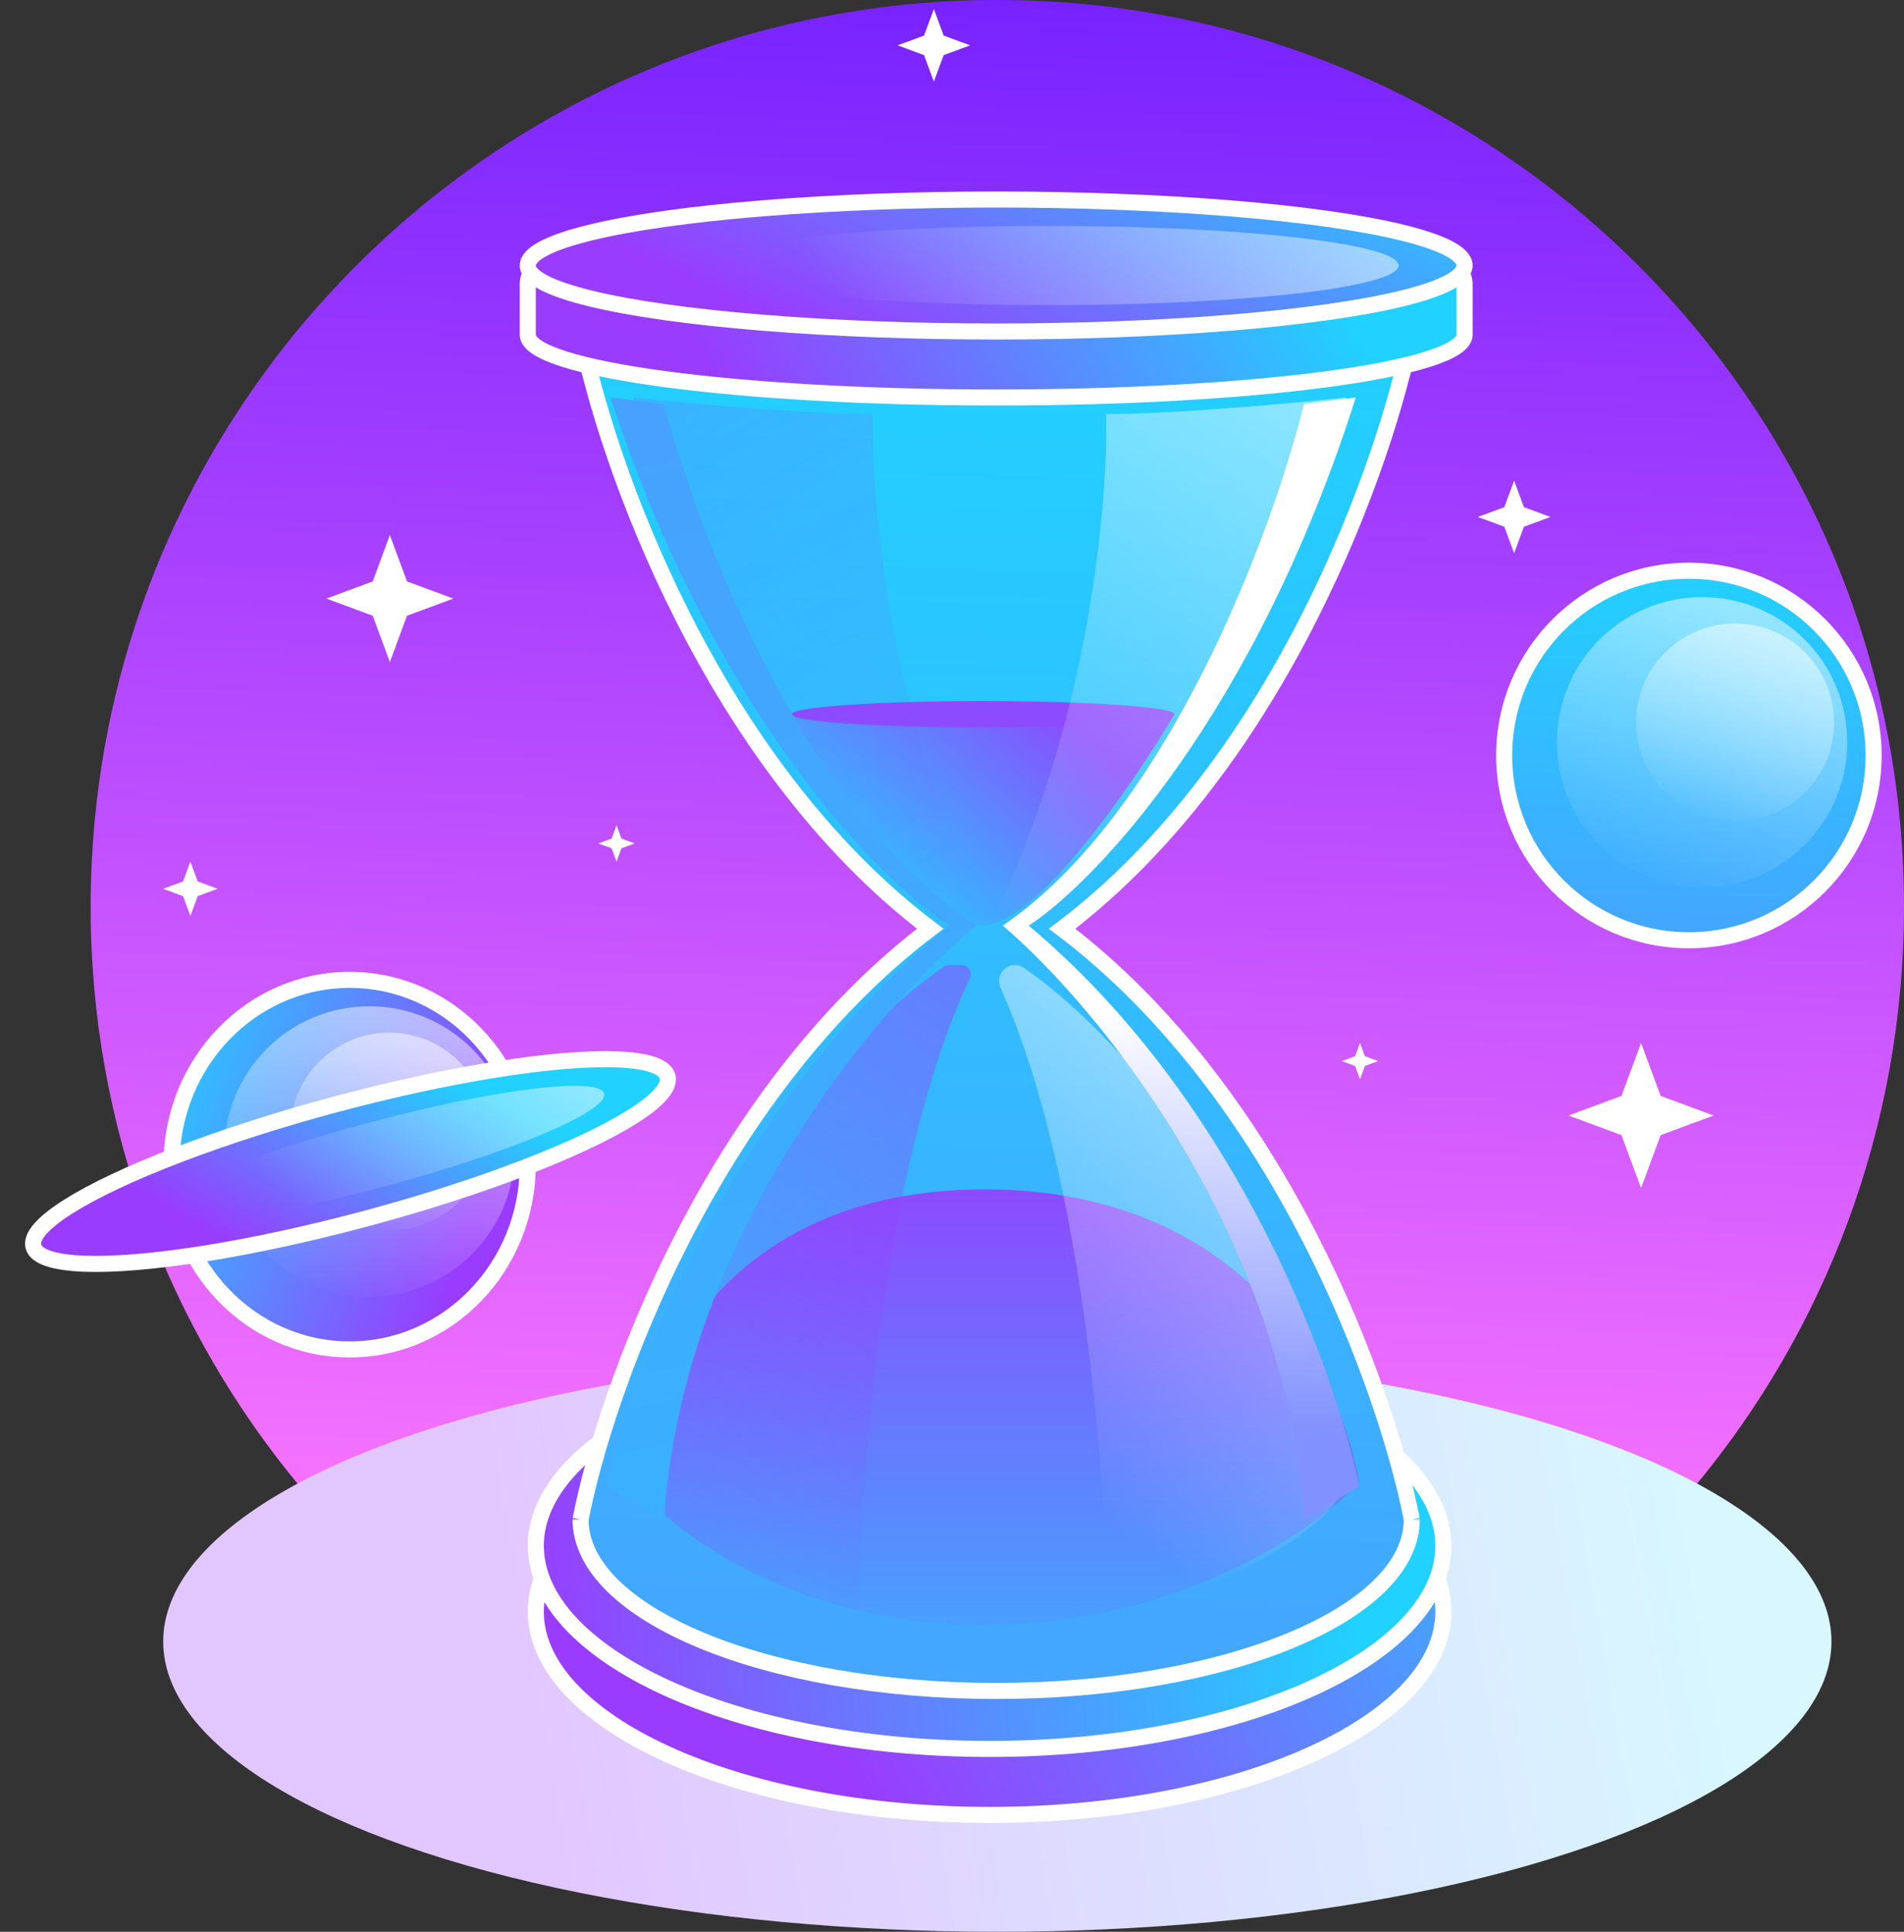 <svg xmlns="http://www.w3.org/2000/svg" width="210" height="213" viewBox="0 0 210 213" fill="none">
<rect x="0" y="0" width="210" height="213" fill="#333333" stroke="none"/>
<path d="M110 0C54.772 0 10 44.772 10 100C10 124.345 18.699 146.658 33.159 164H186.841C201.301 146.658 210 124.345 210 100C210 44.772 165.228 0 110 0Z" fill="url(#paint0_linear)"/>
<ellipse cx="110" cy="181" rx="92" ry="32" fill="url(#paint1_linear)"/>
<path d="M181 115L183.161 120.839L189 123L183.161 125.161L181 131L178.839 125.161L173 123L178.839 120.839L181 115Z" fill="white"/>
<path d="M21 95L21.81 97.19L24 98L21.81 98.81L21 101L20.19 98.81L18 98L20.19 97.19L21 95Z" fill="white"/>
<path d="M103 1L104.08 3.92L107 5L104.08 6.08L103 9L101.92 6.08L99 5L101.92 3.92L103 1Z" fill="white"/>
<path d="M167 53L168.08 55.92L171 57L168.08 58.08L167 61L165.92 58.08L163 57L165.92 55.92L167 53Z" fill="white"/>
<path d="M68 91L68.54 92.46L70 93L68.54 93.54L68 95L67.46 93.54L66 93L67.46 92.46L68 91Z" fill="white"/>
<path d="M43 59L44.891 64.109L50 66L44.891 67.891L43 73L41.109 67.891L36 66L41.109 64.109L43 59Z" fill="white"/>
<path d="M150 115L150.54 116.46L152 117L150.54 117.54L150 119L149.46 117.54L148 117L149.46 116.46L150 115Z" fill="white"/>
<path d="M159.196 177.715C159.196 183.588 153.951 189.19 144.795 193.375C135.717 197.525 123.114 200.115 109.146 200.115C95.178 200.115 82.576 197.525 73.498 193.375C64.342 189.19 59.096 183.588 59.096 177.715C59.096 171.843 64.342 166.241 73.498 162.056C82.576 157.906 95.178 155.316 109.146 155.316C123.114 155.316 135.717 157.906 144.795 162.056C153.951 166.241 159.196 171.843 159.196 177.715Z" fill="url(#paint2_linear)" stroke="white" stroke-width="1.77"/>
<path d="M159.196 170.439C159.196 176.311 153.951 181.913 144.795 186.099C135.717 190.249 123.114 192.839 109.146 192.839C95.178 192.839 82.576 190.249 73.498 186.099C64.342 181.913 59.096 176.311 59.096 170.439C59.096 164.567 64.342 158.965 73.498 154.779C82.576 150.629 95.178 148.039 109.146 148.039C123.114 148.039 135.717 150.629 144.795 154.779C153.951 158.965 159.196 164.567 159.196 170.439Z" fill="url(#paint3_linear)" stroke="white" stroke-width="1.77"/>
<path d="M102.597 102.404C78.439 84.109 66.822 50.88 64.032 36.553H155.715C152.926 50.88 141.308 84.109 117.15 102.404C141.308 120.7 152.926 153.201 155.715 167.528C155.715 177.977 135.191 186.447 109.874 186.447C84.556 186.447 64.032 177.977 64.032 167.528C66.822 153.201 78.439 120.7 102.597 102.404Z" fill="url(#paint4_linear)"/>
<path d="M64.032 167.528C66.822 153.201 78.439 120.7 102.597 102.404C78.439 84.109 66.822 50.88 64.032 36.553H155.715C152.926 50.88 141.308 84.109 117.15 102.404C141.308 120.7 152.926 153.201 155.715 167.528M155.715 167.528C155.715 177.977 135.191 186.447 109.874 186.447C84.556 186.447 64.032 177.977 64.032 167.528" stroke="white" stroke-width="1.77"/>
<path d="M108.238 102.041C102.178 102.041 91.766 86.518 87.317 78.756H129.52C124.951 86.518 114.298 102.041 108.238 102.041Z" fill="url(#paint5_linear)"/>
<path d="M108.606 179.171C87.455 179.171 73.958 168.736 69.853 163.518C70.578 152.728 79.343 131.146 108.606 131.146C137.87 131.146 148.325 152.728 149.894 163.518C144.944 168.736 129.757 179.171 108.606 179.171Z" fill="url(#paint6_linear)"/>
<ellipse cx="108.419" cy="78.756" rx="21.102" ry="1.455" fill="#8C4BFE"/>
<path d="M109.874 43.829C138.406 43.829 161.537 40.734 161.537 36.917V31.276C161.537 30.172 160.641 29.276 159.537 29.276H60.211C59.107 29.276 58.211 30.172 58.211 31.276V36.917C58.211 40.734 81.342 43.829 109.874 43.829Z" fill="url(#paint7_linear)" stroke="white" stroke-width="1.77"/>
<ellipse cx="109.874" cy="29.276" rx="51.663" ry="7.276" fill="url(#paint8_linear)" stroke="white" stroke-width="1.77"/>
<ellipse cx="115.695" cy="29.276" rx="38.565" ry="4.366" fill="url(#paint9_linear)" fill-opacity="0.5"/>
<path d="M109.146 102.041C120.016 80.367 122.244 55.667 121.999 45.66C129.637 45.66 142.808 44.44 148.439 43.829C139.919 77.511 120.897 96.427 112.451 102.041H109.146Z" fill="url(#paint10_linear)" fill-opacity="0.5"/>
<path d="M110.351 108.922C120.182 130.741 122.234 168.246 121.999 177.715C129.637 177.715 146.235 169.792 148.439 163.67C140.056 131.068 121.505 112.53 112.866 106.683C112.59 106.496 112.274 106.406 111.941 106.406C110.662 106.406 109.825 107.756 110.351 108.922Z" fill="url(#paint11_linear)" fill-opacity="0.5"/>
<path d="M106.974 107.865C96.723 129.508 94.599 168.092 94.838 177.715C87.2 177.715 70.602 169.792 68.398 163.67C76.838 130.847 95.584 112.279 104.146 106.565C104.307 106.457 104.489 106.406 104.684 106.406H106.059C106.805 106.406 107.294 107.19 106.974 107.865Z" fill="url(#paint12_linear)" fill-opacity="0.5"/>
<path d="M109.146 102.041C98.276 80.367 96.048 55.667 96.293 45.66C88.655 45.66 75.484 44.44 69.853 43.829C78.373 77.511 97.395 96.427 105.841 102.041H109.146Z" fill="url(#paint13_linear)" fill-opacity="0.2"/>
<path d="M110.602 102.062C128.891 89.62 140.369 58.538 143.822 44.553L149.537 43.829C138.392 78.841 120.841 97.239 113.459 102.062C136.606 121.449 147.394 151.373 149.894 163.912L143.822 167.529C141.821 135.989 120.841 110.743 110.602 102.062Z" fill="url(#paint14_linear)"/>
<path d="M107.691 102.062C88.725 89.62 76.821 58.538 73.24 44.553L67.313 43.829C78.871 78.841 97.072 97.239 104.727 102.062C80.723 121.449 69.536 151.373 66.943 163.912L73.24 167.529C75.315 135.989 97.072 110.743 107.691 102.062Z" fill="url(#paint15_linear)"/>
<ellipse cx="38.565" cy="128.415" rx="19.646" ry="20.374" fill="url(#paint16_linear)" stroke="white" stroke-width="1.77"/>
<circle cx="186.276" cy="83.301" r="20.374" fill="url(#paint17_linear)" stroke="white" stroke-width="1.77"/>
<circle cx="40.747" cy="126.959" r="16.008" fill="url(#paint18_linear)" fill-opacity="0.5"/>
<circle cx="187.731" cy="81.846" r="16.008" fill="url(#paint19_linear)" fill-opacity="0.5"/>
<circle cx="42.931" cy="124.776" r="10.915" fill="url(#paint20_linear)" fill-opacity="0.5"/>
<circle cx="191.37" cy="79.663" r="10.915" fill="url(#paint21_linear)" fill-opacity="0.5"/>
<ellipse cx="38.658" cy="128.073" rx="36.205" ry="6.517" transform="rotate(-15 38.658 128.073)" fill="url(#paint22_linear)" stroke="white" stroke-width="1.77"/>
<ellipse cx="41.456" cy="127.323" rx="26.068" ry="3.621" transform="rotate(-15 41.456 127.323)" fill="url(#paint23_linear)" fill-opacity="0.5"/>
<defs>
<linearGradient id="paint0_linear" x1="113.413" y1="-3.836" x2="107.354" y2="164.301" gradientUnits="userSpaceOnUse">
<stop stop-color="#7521FF"/>
<stop offset="1" stop-color="#F471FF"/>
</linearGradient>
<linearGradient id="paint1_linear" x1="183.367" y1="149" x2="55.464" y2="171.993" gradientUnits="userSpaceOnUse">
<stop stop-color="#D8F7FF"/>
<stop offset="1" stop-color="#E2C7FF"/>
</linearGradient>
<linearGradient id="paint2_linear" x1="187.004" y1="163.745" x2="99.82" y2="208.058" gradientUnits="userSpaceOnUse">
<stop stop-color="#21D1FF"/>
<stop offset="1" stop-color="#993CFE"/>
</linearGradient>
<linearGradient id="paint3_linear" x1="149.531" y1="175.812" x2="57.546" y2="183.176" gradientUnits="userSpaceOnUse">
<stop stop-color="#21D1FF"/>
<stop offset="1" stop-color="#993CFE"/>
</linearGradient>
<linearGradient id="paint4_linear" x1="111.438" y1="33.047" x2="95.085" y2="557.503" gradientUnits="userSpaceOnUse">
<stop stop-color="#21D1FF"/>
<stop offset="1" stop-color="#993CFE"/>
</linearGradient>
<linearGradient id="paint5_linear" x1="120.142" y1="81.343" x2="102.34" y2="101.613" gradientUnits="userSpaceOnUse">
<stop stop-color="#8B4DFE"/>
<stop offset="1" stop-color="#30BEFF"/>
</linearGradient>
<linearGradient id="paint6_linear" x1="109.874" y1="131.146" x2="109.874" y2="179.171" gradientUnits="userSpaceOnUse">
<stop stop-color="#8C4BFE"/>
<stop offset="1" stop-color="#489FFE"/>
</linearGradient>
<linearGradient id="paint7_linear" x1="148.075" y1="34.37" x2="94.089" y2="66.759" gradientUnits="userSpaceOnUse">
<stop stop-color="#21D1FF"/>
<stop offset="1" stop-color="#993CFE"/>
</linearGradient>
<linearGradient id="paint8_linear" x1="132.795" y1="5.532" x2="113.288" y2="47.911" gradientUnits="userSpaceOnUse">
<stop stop-color="#21D1FF"/>
<stop offset="1" stop-color="#993CFE"/>
</linearGradient>
<linearGradient id="paint9_linear" x1="151.713" y1="27.689" x2="106.903" y2="56.915" gradientUnits="userSpaceOnUse">
<stop stop-color="white"/>
<stop offset="1" stop-color="white" stop-opacity="0"/>
</linearGradient>
<linearGradient id="paint10_linear" x1="147.337" y1="42.731" x2="109.676" y2="102.144" gradientUnits="userSpaceOnUse">
<stop stop-color="white"/>
<stop offset="1" stop-color="white" stop-opacity="0"/>
</linearGradient>
<linearGradient id="paint11_linear" x1="105.107" y1="155.746" x2="136.25" y2="112.312" gradientUnits="userSpaceOnUse">
<stop stop-color="white" stop-opacity="0"/>
<stop offset="0.967" stop-color="white"/>
</linearGradient>
<linearGradient id="paint12_linear" x1="69.5" y1="164.75" x2="106.284" y2="105.758" gradientUnits="userSpaceOnUse">
<stop stop-color="#9640FE" stop-opacity="0"/>
<stop offset="1" stop-color="#983DFE"/>
</linearGradient>
<linearGradient id="paint13_linear" x1="69.853" y1="34.677" x2="106.77" y2="102.135" gradientUnits="userSpaceOnUse">
<stop stop-color="#993CFE"/>
<stop offset="1" stop-color="#973EFE" stop-opacity="0"/>
</linearGradient>
<linearGradient id="paint14_linear" x1="145.965" y1="46.361" x2="142.669" y2="157.76" gradientUnits="userSpaceOnUse">
<stop offset="0.589" stop-color="white"/>
<stop offset="1" stop-color="#8191FE"/>
</linearGradient>
<linearGradient id="paint15_linear" x1="60.275" y1="49.616" x2="87.171" y2="177.198" gradientUnits="userSpaceOnUse">
<stop stop-color="#46A2FE"/>
<stop offset="1" stop-color="#39B2FE"/>
</linearGradient>
<linearGradient id="paint16_linear" x1="14.358" y1="120.774" x2="52.442" y2="135.565" gradientUnits="userSpaceOnUse">
<stop stop-color="#21D1FF"/>
<stop offset="1" stop-color="#993CFE"/>
</linearGradient>
<linearGradient id="paint17_linear" x1="186.971" y1="61.974" x2="184.25" y2="204.631" gradientUnits="userSpaceOnUse">
<stop stop-color="#21D1FF"/>
<stop offset="1" stop-color="#993CFE"/>
</linearGradient>
<linearGradient id="paint18_linear" x1="45.926" y1="113.305" x2="36.133" y2="143.305" gradientUnits="userSpaceOnUse">
<stop stop-color="white"/>
<stop offset="1" stop-color="white" stop-opacity="0"/>
</linearGradient>
<linearGradient id="paint19_linear" x1="192.91" y1="68.192" x2="183.116" y2="98.192" gradientUnits="userSpaceOnUse">
<stop stop-color="white"/>
<stop offset="1" stop-color="white" stop-opacity="0"/>
</linearGradient>
<linearGradient id="paint20_linear" x1="46.462" y1="115.467" x2="39.784" y2="135.921" gradientUnits="userSpaceOnUse">
<stop stop-color="white"/>
<stop offset="1" stop-color="white" stop-opacity="0"/>
</linearGradient>
<linearGradient id="paint21_linear" x1="194.901" y1="70.353" x2="188.223" y2="90.808" gradientUnits="userSpaceOnUse">
<stop stop-color="white"/>
<stop offset="1" stop-color="white" stop-opacity="0"/>
</linearGradient>
<linearGradient id="paint22_linear" x1="52.778" y1="122.642" x2="32.608" y2="142.694" gradientUnits="userSpaceOnUse">
<stop stop-color="#21D1FF"/>
<stop offset="1" stop-color="#993CFE"/>
</linearGradient>
<linearGradient id="paint23_linear" x1="66.799" y1="126.72" x2="42.041" y2="144.76" gradientUnits="userSpaceOnUse">
<stop stop-color="white"/>
<stop offset="1" stop-color="white" stop-opacity="0"/>
</linearGradient>
</defs>
</svg>